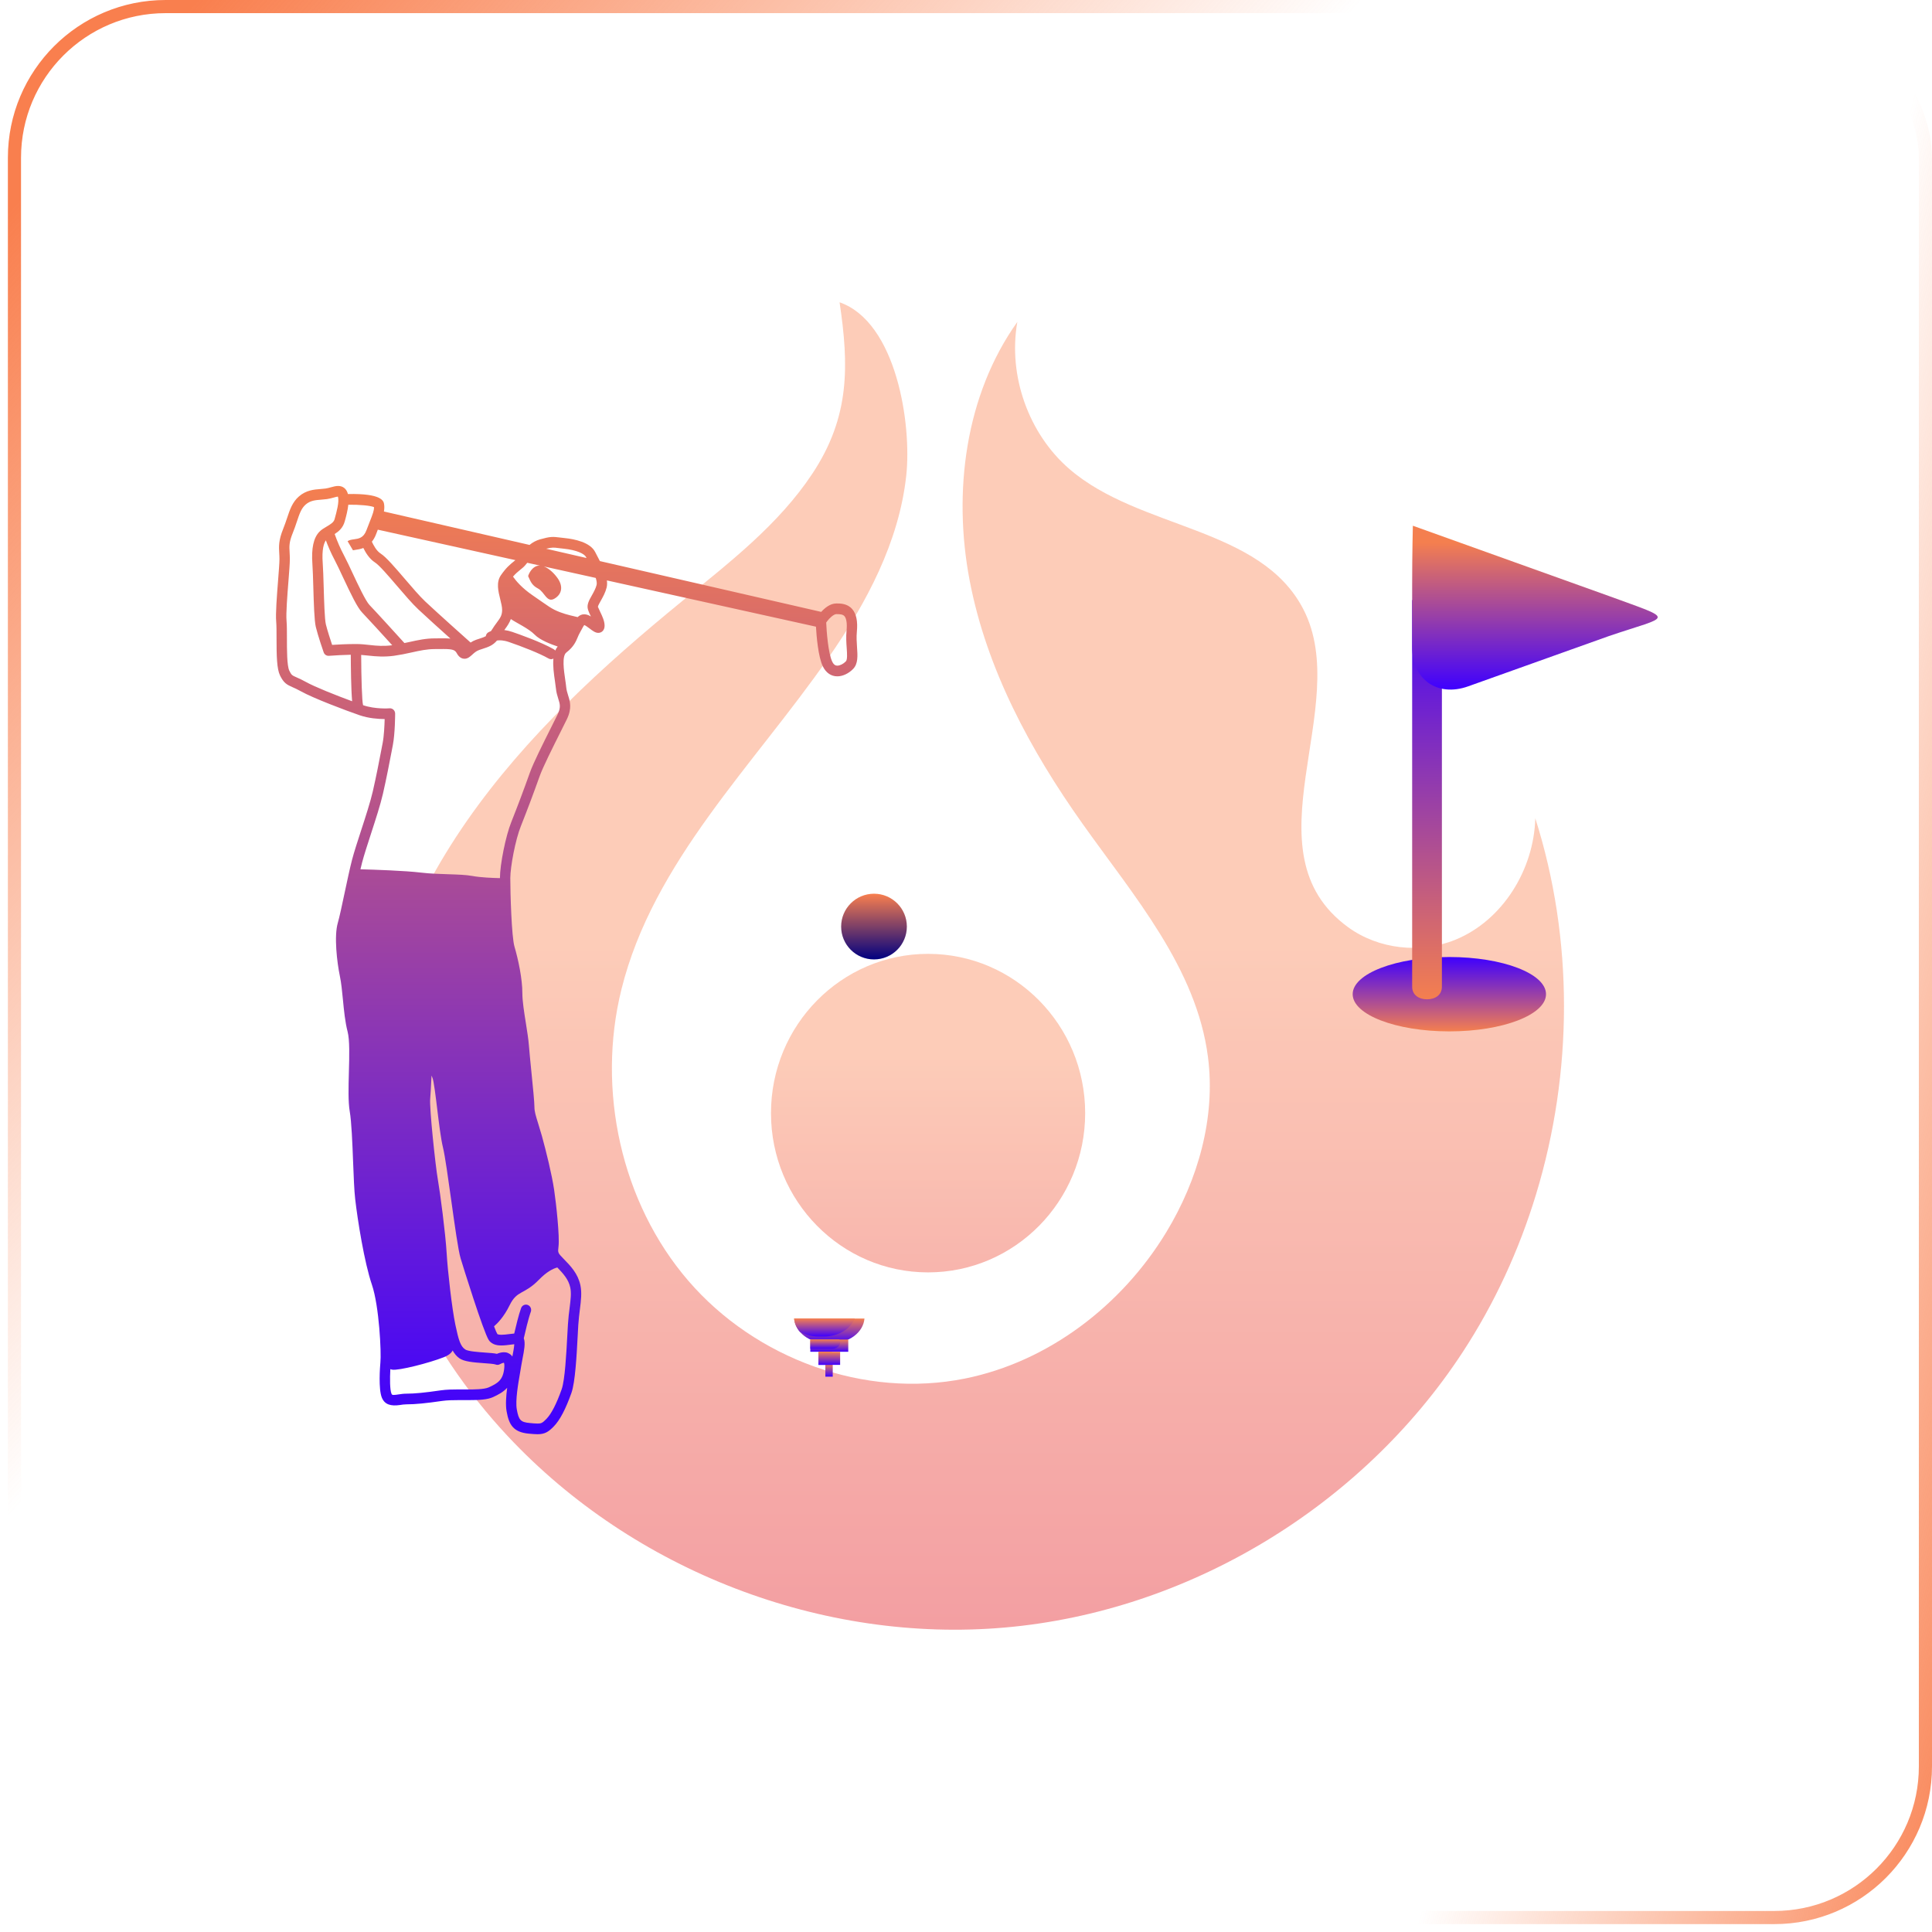 <svg width="147" height="147" viewBox="0 0 147 147" fill="none" xmlns="http://www.w3.org/2000/svg">
<g opacity="0.4">
<path d="M58.662 84.694C58.662 91.387 64.013 96.812 70.614 96.812C77.216 96.812 82.567 91.387 82.567 84.694C82.567 78.001 77.216 72.576 70.614 72.576C64.013 72.576 58.662 78.001 58.662 84.694Z" fill="url(#paint0_linear_3858_32694)"/>
<path d="M61.814 36.034C59.252 39.907 55.513 42.787 51.932 45.713C45.876 50.66 40.028 55.997 35.541 62.436C31.053 68.876 27.977 76.537 28 84.422C28.027 93.674 32.359 102.568 38.64 109.279C48.244 119.541 62.574 125.053 76.475 123.832C90.376 122.612 103.558 114.683 111.278 102.9C113.714 99.183 115.59 95.106 116.882 90.845C119.688 81.597 119.746 71.476 116.816 62.26C116.711 66.174 114.328 70.028 110.748 71.497C108.1 72.584 104.893 72.239 102.57 70.546C94.673 64.793 102.994 53.76 99.167 46.354C95.906 40.045 86.716 40.306 81.368 35.687C78.253 32.996 76.689 28.58 77.405 24.495C73.441 30.058 72.491 37.436 73.779 44.174C75.067 50.911 78.402 57.087 82.354 62.658C86.282 68.194 91.032 73.649 91.909 80.41C92.509 85.035 91.15 89.778 88.741 93.752C85.356 99.334 79.767 103.608 73.429 104.888C65.795 106.431 57.497 103.396 52.376 97.454C47.254 91.512 45.386 82.933 47.283 75.28C49.696 65.551 57.347 58.242 63.04 50.038C65.927 45.878 68.405 41.241 68.954 36.185C69.379 32.28 68.213 24.514 63.881 23C64.6 27.835 64.671 31.716 61.814 36.034" fill="url(#paint1_linear_3858_32694)"/>
</g>
<path d="M65.209 49.244C65.185 48.884 65.157 48.476 65.195 48.076C65.274 47.269 65.156 46.7 64.837 46.338C64.465 45.915 63.943 45.915 63.633 45.915C63.144 45.915 62.717 46.298 62.484 46.557L45.643 42.691C45.583 42.573 45.521 42.454 45.457 42.334C45.393 42.214 45.337 42.108 45.295 42.021C44.92 41.251 43.683 41.014 42.977 40.941C42.827 40.927 42.703 40.911 42.596 40.897C42.047 40.828 41.868 40.82 41.082 41.04C40.794 41.124 40.524 41.267 40.291 41.462L29.212 38.919C29.243 38.735 29.255 38.554 29.225 38.362C29.188 38.132 29.078 37.534 26.465 37.59C26.46 37.571 26.462 37.548 26.456 37.529C26.34 37.172 26.081 36.975 25.727 36.975C25.546 36.975 25.365 37.024 25.174 37.077C25.049 37.112 24.915 37.149 24.774 37.17C24.647 37.187 24.519 37.2 24.391 37.208C23.899 37.246 23.286 37.294 22.737 37.779C22.245 38.212 22.057 38.772 21.841 39.421C21.756 39.674 21.664 39.949 21.544 40.246C21.19 41.12 21.217 41.587 21.246 42.083C21.255 42.225 21.263 42.374 21.263 42.547C21.263 42.826 21.213 43.466 21.16 44.142C21.067 45.334 20.961 46.684 21.015 47.301C21.041 47.597 21.041 48.061 21.041 48.552C21.041 49.896 21.061 50.887 21.305 51.391C21.586 51.969 21.824 52.095 22.253 52.284C22.413 52.354 22.616 52.443 22.887 52.595C23.823 53.12 26.311 54.06 27.375 54.425C28.041 54.653 28.762 54.708 29.268 54.712C29.255 55.197 29.219 55.998 29.115 56.534L29.014 57.058C28.855 57.889 28.638 59.025 28.367 60.208C28.183 61.011 27.819 62.131 27.466 63.215C27.192 64.058 26.933 64.853 26.784 65.428C26.62 66.061 26.418 67.01 26.223 67.926C26.02 68.886 25.827 69.792 25.703 70.219C25.409 71.228 25.638 73.201 25.862 74.28C25.969 74.792 26.028 75.407 26.092 76.06C26.173 76.894 26.256 77.756 26.45 78.503C26.613 79.128 26.579 80.376 26.546 81.582C26.515 82.739 26.486 83.834 26.61 84.558C26.748 85.362 26.811 86.975 26.866 88.396C26.91 89.52 26.95 90.584 27.024 91.225C27.21 92.847 27.72 96.052 28.296 97.745C28.857 99.392 29.021 102.942 28.943 103.664C28.914 103.997 28.781 105.686 29.057 106.35C29.278 106.88 29.751 107.003 30.435 106.902C30.587 106.878 30.751 106.852 30.922 106.852C31.585 106.852 32.401 106.773 33.648 106.591C34.023 106.538 34.481 106.53 34.92 106.53L35.622 106.531C36.478 106.531 37.092 106.494 37.508 106.304C37.909 106.121 38.292 105.919 38.589 105.592C38.505 106.237 38.459 106.896 38.545 107.379C38.725 108.397 39.049 108.971 40.232 109.082C40.514 109.108 40.728 109.125 40.904 109.125C41.462 109.125 41.744 108.934 42.133 108.535C42.6 108.056 43.038 107.221 43.478 105.984C43.768 105.165 43.874 103.152 43.952 101.683C43.968 101.354 43.984 101.057 44 100.812C44.028 100.369 44.079 99.978 44.122 99.626C44.208 98.941 44.281 98.351 44.159 97.781C43.967 96.896 43.418 96.328 42.884 95.782C42.437 95.322 42.437 95.322 42.496 94.83C42.587 94.079 42.325 91.622 42.16 90.516C41.982 89.33 41.548 87.577 41.232 86.435C41.139 86.106 41.041 85.778 40.938 85.451C40.767 84.902 40.663 84.573 40.663 84.231C40.663 83.853 40.55 82.73 40.431 81.54C40.354 80.77 40.279 80.02 40.245 79.569C40.209 79.081 40.114 78.487 40.014 77.86C39.882 77.035 39.745 76.179 39.745 75.569C39.745 74.47 39.435 73.015 39.144 72.022C38.924 71.27 38.827 67.954 38.827 66.821C38.827 65.958 39.217 63.882 39.631 62.86C40.129 61.605 40.604 60.341 41.057 59.069C41.298 58.386 42.068 56.851 42.63 55.731C42.825 55.343 42.999 54.996 43.125 54.737C43.536 53.891 43.372 53.37 43.227 52.91C43.165 52.708 43.104 52.518 43.081 52.285C43.065 52.113 43.035 51.911 43.003 51.694C42.905 51.029 42.742 49.917 43.091 49.648C43.653 49.215 43.822 48.806 43.96 48.479C44.007 48.372 44.047 48.266 44.11 48.16C44.156 48.081 44.199 47.999 44.242 47.919C44.309 47.792 44.422 47.581 44.458 47.557C44.565 47.6 44.722 47.718 44.861 47.822C45.106 48.007 45.3 48.153 45.523 48.153C45.754 48.153 46.002 47.983 46.002 47.609C46.002 47.251 45.822 46.876 45.663 46.545C45.601 46.422 45.544 46.296 45.492 46.168C45.498 46.09 45.628 45.858 45.715 45.705C45.87 45.428 46.063 45.084 46.156 44.706C46.198 44.535 46.201 44.353 46.176 44.162L62.084 47.682C62.124 48.378 62.25 49.965 62.61 50.706C62.847 51.192 63.237 51.46 63.708 51.46C64.118 51.46 64.569 51.25 64.911 50.897C65.297 50.504 65.255 49.892 65.209 49.244V49.244ZM42.5 41.703C42.612 41.717 42.741 41.733 42.9 41.749C43.903 41.853 44.472 42.143 44.589 42.385L44.627 42.457L41.556 41.752C42.023 41.636 42.155 41.659 42.5 41.703V41.703ZM42.247 49.5C42.214 49.458 42.175 49.423 42.129 49.396C41.167 48.846 39.472 48.249 38.975 48.079C38.779 48.012 38.577 47.965 38.372 47.938L38.426 47.864C38.601 47.628 38.761 47.392 38.869 47.101C39.267 47.384 40.216 47.809 40.687 48.293C41.082 48.699 41.922 49.022 42.433 49.192C42.357 49.285 42.294 49.388 42.247 49.5V49.5ZM38.111 43.769C37.741 44.302 37.91 44.984 38.059 45.585C38.134 45.888 38.205 46.174 38.205 46.407C38.205 46.822 38.061 47.018 37.798 47.374C37.683 47.53 37.557 47.7 37.431 47.908C37.402 47.955 37.38 47.981 37.353 48.021C37.275 48.049 37.2 48.085 37.129 48.128C37.083 48.16 37.045 48.201 37.017 48.249C36.989 48.297 36.97 48.351 36.964 48.406C36.845 48.471 36.707 48.522 36.494 48.59L36.221 48.681C36.075 48.732 35.936 48.802 35.806 48.889C35.469 48.588 33.271 46.626 32.356 45.765C31.927 45.36 31.353 44.691 30.8 44.044C30.038 43.155 29.381 42.387 28.961 42.117C28.627 41.903 28.406 41.451 28.294 41.216C28.416 41.064 28.529 40.876 28.619 40.634C28.664 40.516 28.706 40.406 28.747 40.301L39.215 42.619L39.141 42.679C38.791 42.963 38.515 43.188 38.111 43.769ZM26.229 39.676C26.34 39.281 26.455 38.832 26.503 38.402C27.364 38.392 28.201 38.469 28.456 38.587C28.467 38.837 28.362 39.117 28.135 39.69C28.061 39.879 27.976 40.093 27.883 40.342C27.661 40.936 27.291 40.986 26.932 41.035C26.756 41.059 26.59 41.081 26.447 41.179L26.857 41.87C26.884 41.86 26.971 41.848 27.035 41.839C27.198 41.817 27.418 41.785 27.646 41.694C27.805 42.016 28.08 42.506 28.542 42.803C28.864 43.01 29.577 43.843 30.207 44.578C30.775 45.241 31.361 45.927 31.823 46.361C32.395 46.9 33.462 47.863 34.271 48.588C34.095 48.573 33.919 48.566 33.743 48.568L33.092 48.572C32.397 48.572 31.805 48.703 31.177 48.842C31.046 48.871 30.908 48.899 30.772 48.928C30.322 48.432 28.559 46.49 28.113 46.032C27.822 45.731 27.227 44.463 26.794 43.537C26.598 43.108 26.392 42.684 26.178 42.265C25.9 41.74 25.661 41.195 25.464 40.633C25.773 40.435 26.092 40.168 26.229 39.676V39.676ZM27.083 49.002C26.39 49.002 25.666 49.042 25.27 49.068C25.138 48.673 24.907 47.965 24.795 47.508C24.7 47.118 24.66 45.749 24.628 44.648C24.606 43.94 24.587 43.276 24.556 42.859C24.476 41.798 24.648 41.323 24.794 41.113C24.936 41.497 25.159 42.04 25.485 42.654C25.644 42.954 25.854 43.403 26.082 43.891C26.718 45.248 27.196 46.237 27.556 46.607C27.908 46.969 29.158 48.341 29.843 49.094C29.208 49.178 28.67 49.14 28.14 49.077C27.815 49.041 27.482 49.002 27.083 49.002ZM22.564 51.538C22.22 51.386 22.177 51.367 22.012 51.028C21.831 50.656 21.831 49.44 21.831 48.552C21.831 48.042 21.831 47.56 21.802 47.227C21.753 46.68 21.861 45.309 21.948 44.206C22.005 43.483 22.054 42.858 22.054 42.546C22.054 42.355 22.045 42.19 22.036 42.033C22.008 41.567 21.989 41.258 22.274 40.558C22.402 40.243 22.5 39.952 22.589 39.684C22.783 39.103 22.922 38.684 23.252 38.394C23.606 38.083 23.998 38.052 24.452 38.017C24.6 38.006 24.746 37.993 24.887 37.973C25.054 37.945 25.218 37.907 25.38 37.86C25.514 37.823 25.652 37.785 25.709 37.785C25.831 38.162 25.614 38.938 25.453 39.518C25.388 39.75 25.125 39.905 24.846 40.07C24.654 40.183 24.456 40.3 24.302 40.459C23.855 40.918 23.681 41.723 23.77 42.921C23.8 43.328 23.819 43.98 23.839 44.673C23.876 45.93 23.915 47.23 24.03 47.706C24.2 48.404 24.608 49.582 24.626 49.631C24.655 49.715 24.71 49.787 24.783 49.836C24.856 49.884 24.942 49.906 25.028 49.899C25.581 49.858 26.135 49.831 26.69 49.818C26.694 50.755 26.712 52.44 26.793 53.357C25.587 52.913 23.943 52.262 23.266 51.882C23.038 51.755 22.804 51.64 22.564 51.538V51.538ZM38.373 104.016C38.304 105.002 37.877 105.245 37.187 105.561C36.841 105.719 36.047 105.719 35.622 105.719L34.92 105.717C34.452 105.717 33.961 105.726 33.537 105.787C32.328 105.965 31.545 106.04 30.921 106.04C30.711 106.04 30.507 106.068 30.318 106.098C30.19 106.116 30.07 106.137 29.962 106.137C29.838 106.137 29.821 106.12 29.782 106.029C29.663 105.741 29.66 104.88 29.7 104.175C29.744 104.193 29.79 104.206 29.837 104.214C30.338 104.299 32.675 103.699 33.759 103.27C34.157 103.113 34.351 102.932 34.44 102.753C34.576 102.988 34.733 103.196 34.959 103.351C35.317 103.597 35.962 103.658 36.832 103.721C37.153 103.742 37.592 103.773 37.703 103.819C37.758 103.843 37.818 103.852 37.878 103.848C37.938 103.843 37.996 103.824 38.047 103.793C38.09 103.768 38.238 103.699 38.343 103.686C38.342 103.689 38.391 103.763 38.373 104.016V104.016ZM38.984 103.216C38.965 103.187 38.944 103.163 38.922 103.135C38.847 103.054 38.756 102.991 38.656 102.948C38.555 102.905 38.447 102.885 38.338 102.888C38.135 102.888 37.941 102.953 37.809 103.009C37.596 102.962 37.297 102.94 36.885 102.911C36.407 102.876 35.607 102.822 35.396 102.676C35.041 102.433 34.897 101.991 34.645 100.785C34.391 99.568 34.065 96.735 33.985 95.357C33.901 93.886 33.487 90.725 33.312 89.731C33.136 88.739 32.659 84.264 32.733 83.589C32.756 83.372 32.792 82.699 32.834 81.834C32.855 81.898 32.879 81.956 32.905 82.011C33.005 82.223 33.154 83.457 33.264 84.359C33.401 85.48 33.541 86.643 33.71 87.332C33.863 87.96 34.099 89.653 34.328 91.289C34.605 93.27 34.865 95.141 35.051 95.759C35.215 96.309 36.778 101.325 37.185 101.955C37.456 102.372 37.982 102.372 38.155 102.372C38.381 102.372 38.627 102.341 38.85 102.311C38.947 102.298 39.039 102.286 39.131 102.278C39.119 102.522 39.036 102.949 38.984 103.216V103.216ZM43.34 99.521C43.292 99.89 43.242 100.297 43.213 100.759C43.196 101.005 43.181 101.306 43.163 101.64C43.092 102.979 42.985 105.001 42.735 105.709C42.342 106.817 41.953 107.573 41.575 107.962C41.264 108.281 41.17 108.314 40.904 108.314C40.703 108.309 40.503 108.296 40.304 108.273C39.614 108.209 39.467 108.054 39.321 107.232C39.201 106.553 39.433 105.241 39.57 104.455C39.608 104.238 39.639 104.056 39.657 103.931C39.678 103.782 39.715 103.596 39.753 103.399C39.883 102.734 39.99 102.18 39.854 101.827C39.944 101.429 40.194 100.343 40.387 99.812C40.406 99.763 40.414 99.71 40.412 99.656C40.411 99.603 40.399 99.551 40.377 99.502C40.356 99.454 40.325 99.41 40.288 99.374C40.25 99.337 40.205 99.309 40.157 99.29C40.108 99.271 40.057 99.263 40.005 99.264C39.953 99.266 39.902 99.278 39.855 99.3C39.808 99.322 39.765 99.354 39.73 99.393C39.695 99.431 39.667 99.477 39.649 99.527C39.463 100.038 39.242 100.963 39.126 101.465C39.001 101.476 38.875 101.489 38.75 101.506C38.553 101.536 38.355 101.554 38.156 101.559C37.9 101.559 37.844 101.505 37.844 101.505C37.793 101.426 37.703 101.215 37.59 100.916C37.841 100.7 38.345 100.196 38.767 99.329C39.352 98.128 39.852 98.557 41.021 97.356C41.598 96.764 42.072 96.527 42.405 96.438C42.847 96.895 43.255 97.339 43.389 97.958C43.482 98.386 43.419 98.886 43.34 99.521ZM42.42 54.373C42.295 54.63 42.123 54.974 41.929 55.358C41.326 56.562 40.575 58.059 40.316 58.79C39.868 60.051 39.397 61.304 38.903 62.547C38.483 63.583 38.04 65.773 38.039 66.814C37.511 66.803 36.565 66.767 35.93 66.648C35.012 66.478 33.426 66.562 32.007 66.391C30.838 66.25 28.425 66.166 27.425 66.142C27.468 65.958 27.509 65.788 27.548 65.638C27.691 65.088 27.946 64.303 28.216 63.473C28.574 62.371 28.945 61.233 29.137 60.395C29.411 59.197 29.63 58.051 29.79 57.214L29.89 56.692C30.062 55.806 30.065 54.358 30.065 54.297C30.065 54.241 30.054 54.187 30.032 54.136C30.01 54.085 29.979 54.039 29.939 54.001C29.9 53.963 29.853 53.934 29.802 53.915C29.751 53.897 29.697 53.889 29.643 53.893C29.623 53.895 28.57 53.979 27.626 53.656V53.655C27.541 53.381 27.488 51.569 27.481 49.831C27.674 49.845 27.862 49.863 28.052 49.885C28.605 49.948 29.249 49.995 29.973 49.897C30.433 49.83 30.89 49.743 31.343 49.637C31.954 49.502 32.481 49.386 33.092 49.386L33.743 49.382C34.456 49.382 34.621 49.461 34.752 49.696C34.81 49.802 34.99 50.123 35.342 50.123C35.588 50.123 35.762 49.966 35.931 49.812C36.076 49.679 36.241 49.529 36.471 49.451L36.733 49.364C37.182 49.217 37.493 49.112 37.815 48.735C38.007 48.705 38.3 48.705 38.725 48.85C39.714 49.189 41.028 49.697 41.746 50.107C41.805 50.14 41.87 50.157 41.937 50.157C41.997 50.155 42.055 50.139 42.107 50.111C42.057 50.652 42.142 51.268 42.223 51.814C42.252 52.017 42.28 52.205 42.296 52.365C42.327 52.685 42.406 52.937 42.475 53.159C42.607 53.574 42.686 53.825 42.42 54.373V54.373ZM45.393 44.506C45.328 44.774 45.172 45.051 45.035 45.297C44.823 45.669 44.643 45.993 44.726 46.333C44.769 46.507 44.86 46.699 44.957 46.902L44.959 46.907C44.894 46.866 44.825 46.831 44.755 46.801C44.658 46.761 44.555 46.74 44.45 46.739C44.239 46.739 44.082 46.831 43.951 46.955C43.675 46.881 43.142 46.785 42.603 46.578C41.936 46.32 41.768 46.149 40.517 45.291C39.717 44.743 39.26 44.198 39.033 43.874C39.227 43.646 39.397 43.504 39.629 43.316L39.762 43.207C39.892 43.1 40.005 42.963 40.119 42.82L41.086 43.034C41.006 43.028 40.927 43.038 40.851 43.062C40.35 43.234 40.183 43.834 40.183 43.834C40.35 44.178 40.433 44.52 40.934 44.778C41.435 45.036 41.602 45.893 42.186 45.55C42.77 45.207 42.853 44.606 42.436 44.006C42.156 43.604 41.764 43.244 41.384 43.1L45.328 43.973C45.394 44.18 45.427 44.371 45.393 44.506V44.506ZM64.358 50.322C64.169 50.516 63.91 50.647 63.713 50.647C63.599 50.647 63.453 50.613 63.322 50.342C63.016 49.715 62.889 48.017 62.863 47.369L62.95 47.25C63.082 47.068 63.421 46.727 63.635 46.727C63.908 46.727 64.126 46.739 64.253 46.883C64.407 47.059 64.464 47.454 64.411 47.996C64.365 48.466 64.395 48.91 64.423 49.302C64.454 49.739 64.484 50.192 64.358 50.322V50.322Z" fill="url(#paint2_linear_3858_32694)"/>
<path d="M63.36 103.75H62.8V104.746H63.36V103.75Z" fill="url(#paint3_linear_3858_32694)"/>
<path d="M65.774 100.324C65.733 100.829 65.456 101.303 64.997 101.649C64.538 101.996 63.933 102.188 63.304 102.188H62.892C62.263 102.188 61.657 101.996 61.199 101.649C60.74 101.303 60.462 100.829 60.422 100.324H65.774Z" fill="url(#paint4_linear_3858_32694)"/>
<path d="M64.541 101.922H61.654V102.852H64.541V101.922Z" fill="url(#paint5_linear_3858_32694)"/>
<path d="M63.923 102.854H62.273V103.849H63.923V102.854Z" fill="url(#paint6_linear_3858_32694)"/>
<path d="M65.038 100.324H60.422C60.45 100.684 60.6 101.03 60.856 101.327C61.272 101.563 61.769 101.691 62.278 101.69H62.69C63.21 101.69 63.717 101.558 64.138 101.313C64.56 101.067 64.875 100.722 65.038 100.324Z" fill="url(#paint7_linear_3858_32694)"/>
<path d="M61.654 102.621H63.345C63.447 102.621 63.547 102.6 63.636 102.559C63.724 102.518 63.797 102.459 63.847 102.388C63.898 102.317 63.924 102.236 63.923 102.154C63.922 102.073 63.895 101.992 63.843 101.922H61.654V102.621Z" fill="url(#paint8_linear_3858_32694)"/>
<path d="M63.304 102.854H62.273V103.849H63.304V102.854Z" fill="url(#paint9_linear_3858_32694)"/>
<path d="M69 70.5C69 71.881 67.881 73 66.5 73C65.119 73 64 71.881 64 70.5C64 69.119 65.119 68 66.5 68C67.881 68 69 69.119 69 70.5Z" fill="url(#paint10_linear_3858_32694)"/>
<g clip-path="url(#clip0_3858_32694)">
<path d="M117.631 75.646C117.631 77.208 114.339 78.475 110.276 78.475C106.214 78.475 102.921 77.208 102.921 75.646C102.921 74.083 106.214 72.817 110.276 72.817C114.339 72.817 117.631 74.083 117.631 75.646Z" fill="url(#paint11_linear_3858_32694)"/>
<path d="M107.447 45.659V75.08C107.447 75.706 107.954 76.035 108.579 76.035C109.203 76.035 109.71 75.706 109.71 75.08V45.659H107.447Z" fill="url(#paint12_linear_3858_32694)"/>
<path d="M107.447 44.528C107.447 42.039 107.5 40.002 107.5 40.002L122.421 45.35C127.589 47.244 127.137 46.791 122.421 48.395L111.71 52.221C109.365 53.058 107.447 51.706 107.447 49.216V44.528Z" fill="url(#paint13_linear_3858_32694)"/>
</g>
<rect x="1.1" y="0.5" width="145.4" height="145.4" rx="11.5" stroke="url(#paint14_linear_3858_32694)"/>
<rect x="1.1" y="0.5" width="145.4" height="145.4" rx="11.5" stroke="url(#paint15_linear_3858_32694)"/>
<defs>
<linearGradient id="paint0_linear_3858_32694" x1="70.615" y1="113.173" x2="70.615" y2="80.518" gradientUnits="userSpaceOnUse">
<stop stop-color="#E00A14"/>
<stop offset="1" stop-color="#F97F4E"/>
<stop offset="1" stop-color="#F97F4E"/>
</linearGradient>
<linearGradient id="paint1_linear_3858_32694" x1="73.5" y1="126.012" x2="73.5" y2="72.071" gradientUnits="userSpaceOnUse">
<stop stop-color="#E00A14"/>
<stop offset="1" stop-color="#F97F4E"/>
<stop offset="1" stop-color="#F97F4E"/>
</linearGradient>
<linearGradient id="paint2_linear_3858_32694" x1="43.119" y1="36.975" x2="43.119" y2="109.125" gradientUnits="userSpaceOnUse">
<stop stop-color="#F47F4F"/>
<stop offset="1" stop-color="#3E00FF"/>
</linearGradient>
<linearGradient id="paint3_linear_3858_32694" x1="63.08" y1="103.75" x2="63.08" y2="104.746" gradientUnits="userSpaceOnUse">
<stop stop-color="#F47F4F"/>
<stop offset="1" stop-color="#3E00FF"/>
</linearGradient>
<linearGradient id="paint4_linear_3858_32694" x1="63.098" y1="100.324" x2="63.098" y2="102.188" gradientUnits="userSpaceOnUse">
<stop stop-color="#F47F4F"/>
<stop offset="1" stop-color="#3E00FF"/>
</linearGradient>
<linearGradient id="paint5_linear_3858_32694" x1="63.098" y1="101.922" x2="63.098" y2="102.852" gradientUnits="userSpaceOnUse">
<stop stop-color="#F47F4F"/>
<stop offset="1" stop-color="#3E00FF"/>
</linearGradient>
<linearGradient id="paint6_linear_3858_32694" x1="63.098" y1="102.854" x2="63.098" y2="103.849" gradientUnits="userSpaceOnUse">
<stop stop-color="#F47F4F"/>
<stop offset="1" stop-color="#3E00FF"/>
</linearGradient>
<linearGradient id="paint7_linear_3858_32694" x1="62.73" y1="100.324" x2="62.73" y2="101.69" gradientUnits="userSpaceOnUse">
<stop stop-color="#F47F4F"/>
<stop offset="1" stop-color="#3E00FF"/>
</linearGradient>
<linearGradient id="paint8_linear_3858_32694" x1="62.789" y1="101.922" x2="62.789" y2="102.621" gradientUnits="userSpaceOnUse">
<stop stop-color="#F47F4F"/>
<stop offset="1" stop-color="#3E00FF"/>
</linearGradient>
<linearGradient id="paint9_linear_3858_32694" x1="62.788" y1="102.854" x2="62.788" y2="103.849" gradientUnits="userSpaceOnUse">
<stop stop-color="#F47F4F"/>
<stop offset="1" stop-color="#3E00FF"/>
</linearGradient>
<linearGradient id="paint10_linear_3858_32694" x1="66.5" y1="68" x2="66.5" y2="73" gradientUnits="userSpaceOnUse">
<stop stop-color="#F97F4E"/>
<stop offset="1" stop-color="#000080"/>
</linearGradient>
<linearGradient id="paint11_linear_3858_32694" x1="110.276" y1="78.475" x2="110.276" y2="72.817" gradientUnits="userSpaceOnUse">
<stop stop-color="#F47F4F"/>
<stop offset="1" stop-color="#3E00FF"/>
</linearGradient>
<linearGradient id="paint12_linear_3858_32694" x1="108.579" y1="76.035" x2="108.579" y2="45.659" gradientUnits="userSpaceOnUse">
<stop stop-color="#F47F4F"/>
<stop offset="1" stop-color="#3E00FF"/>
</linearGradient>
<linearGradient id="paint13_linear_3858_32694" x1="115.814" y1="52.469" x2="115.814" y2="41.276" gradientUnits="userSpaceOnUse">
<stop stop-color="#3E00FF"/>
<stop offset="1" stop-color="#F47F4F"/>
</linearGradient>
<linearGradient id="paint14_linear_3858_32694" x1="147" y1="154.048" x2="107.16" y2="143.236" gradientUnits="userSpaceOnUse">
<stop stop-color="#F97F4E"/>
<stop offset="0.964" stop-color="#F97F4E" stop-opacity="0"/>
</linearGradient>
<linearGradient id="paint15_linear_3858_32694" x1="0.6" y1="-10" x2="62.962" y2="45.648" gradientUnits="userSpaceOnUse">
<stop offset="0.208" stop-color="#F97F4E"/>
<stop offset="1" stop-color="#F97F4E" stop-opacity="0"/>
</linearGradient>
<clipPath id="clip0_3858_32694">
<rect width="25" height="39" fill="white" transform="translate(102 40)"/>
</clipPath>
</defs>
</svg>
